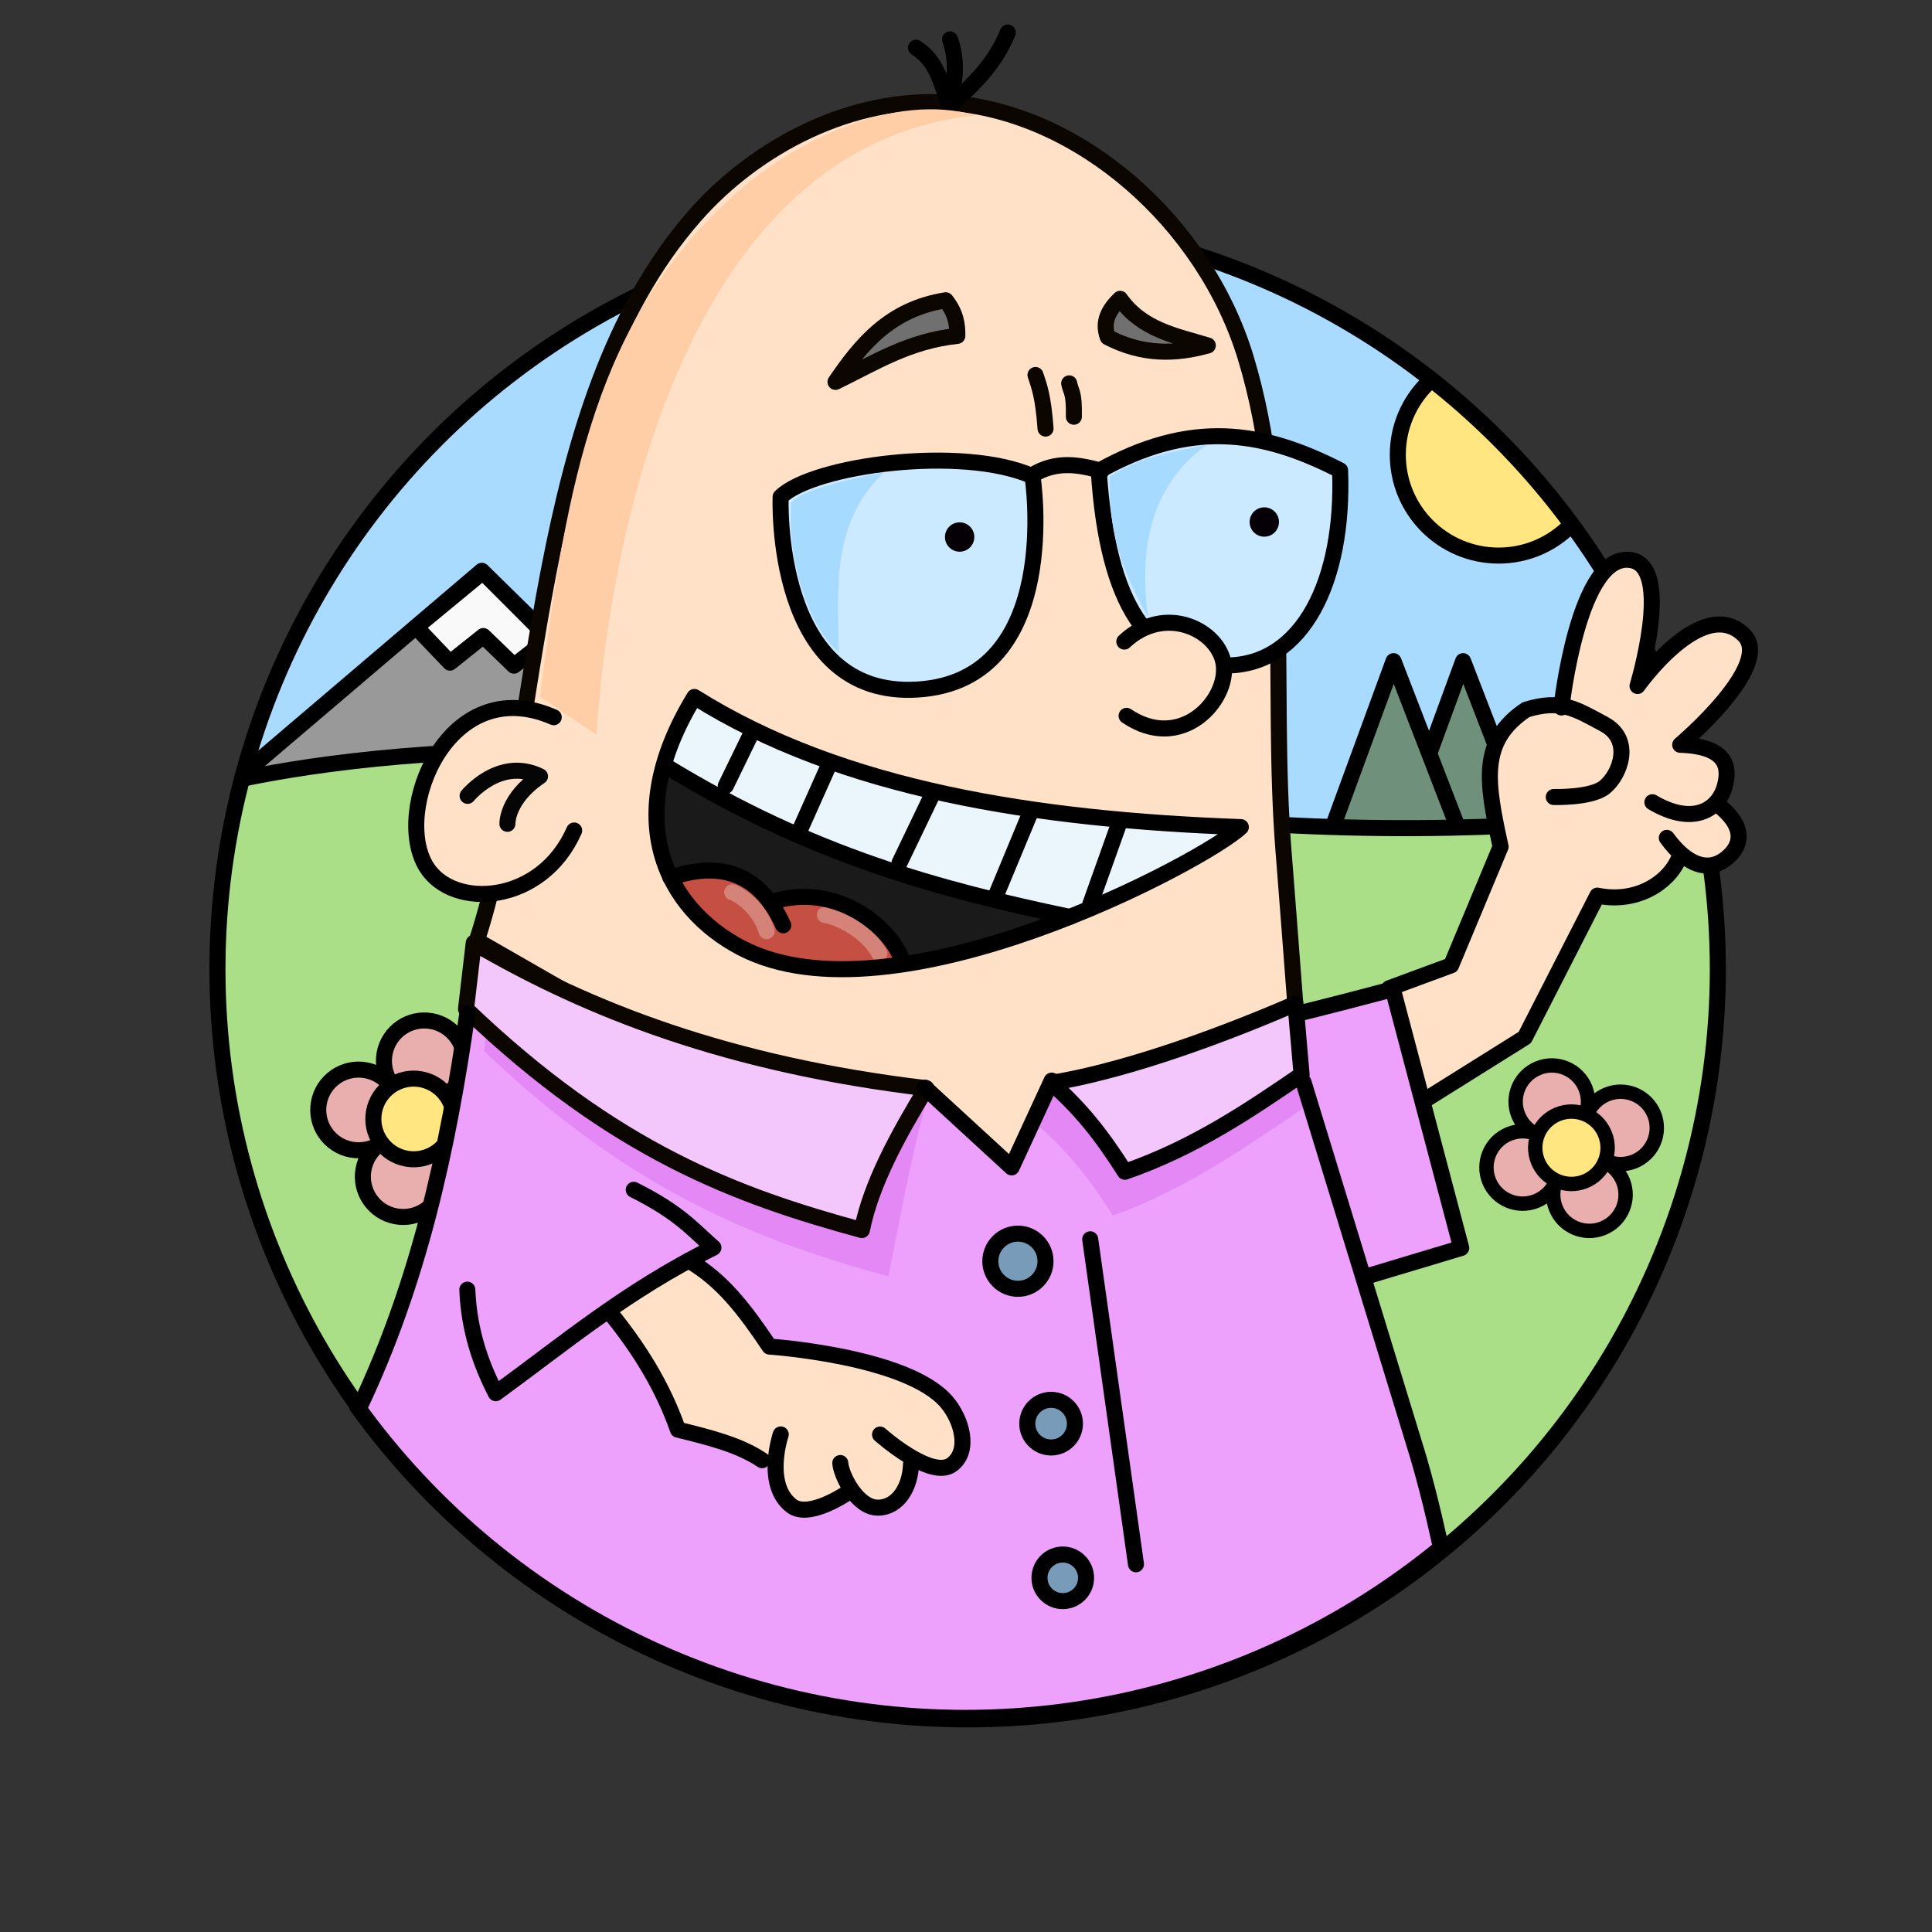 <?xml version="1.0" encoding="UTF-8" standalone="no"?>
<!-- Created with Inkscape (http://www.inkscape.org/) -->

<svg
   width="147.274mm"
   height="147.274mm"
   viewBox="0 0 147.274 147.274"
   version="1.1"
   id="svg5"
   inkscape:version="1.1.2 (0a00cf5339, 2022-02-04)"
   sodipodi:docname="berglund-v2-20230718.svg"
   inkscape:export-filename="/home/blund/mount/cubeatic/drawings/20220828-berglund/berglund-v2-20230718.png"
   inkscape:export-xdpi="344.92999"
   inkscape:export-ydpi="344.92999"
   xmlns:inkscape="http://www.inkscape.org/namespaces/inkscape"
   xmlns:sodipodi="http://sodipodi.sourceforge.net/DTD/sodipodi-0.dtd"
   xmlns="http://www.w3.org/2000/svg"
   xmlns:svg="http://www.w3.org/2000/svg">
  <rect x="0" y="0" width="147.274" height="147.274" fill="#333333" stroke="none"/>
  <sodipodi:namedview
     id="namedview7"
     pagecolor="#ffffff"
     bordercolor="#666666"
     borderopacity="1.0"
     inkscape:pageshadow="2"
     inkscape:pageopacity="1"
     inkscape:pagecheckerboard="0"
     inkscape:document-units="mm"
     showgrid="false"
     inkscape:snap-nodes="false"
     inkscape:snap-others="false"
     inkscape:zoom="1"
     inkscape:cx="142"
     inkscape:cy="264.5"
     inkscape:window-width="1566"
     inkscape:window-height="831"
     inkscape:window-x="15"
     inkscape:window-y="15"
     inkscape:window-maximized="0"
     inkscape:current-layer="layer1"
     showguides="true"
     fit-margin-top="1"
     fit-margin-left="1"
     fit-margin-right="1"
     fit-margin-bottom="1"
     lock-margins="true"
     width="147.274mm">
    <inkscape:grid
       type="xygrid"
       id="grid4972"
       originx="-27.42"
       originy="-39.213" />
  </sodipodi:namedview>
  <defs
     id="defs2">
    <inkscape:path-effect
       effect="simplify"
       id="path-effect3319"
       is_visible="true"
       lpeversion="1"
       steps="1"
       threshold="0.001"
       smooth_angles="360"
       helper_size="0"
       simplify_individual_paths="false"
       simplify_just_coalesce="false" />
    <inkscape:path-effect
       effect="simplify"
       id="path-effect3315"
       is_visible="true"
       lpeversion="1"
       steps="1"
       threshold="0.001"
       smooth_angles="360"
       helper_size="0"
       simplify_individual_paths="false"
       simplify_just_coalesce="false" />
    <inkscape:path-effect
       effect="simplify"
       id="path-effect3311"
       is_visible="true"
       lpeversion="1"
       steps="1"
       threshold="0.001"
       smooth_angles="360"
       helper_size="0"
       simplify_individual_paths="false"
       simplify_just_coalesce="false" />
    <inkscape:path-effect
       effect="simplify"
       id="path-effect3307"
       is_visible="true"
       lpeversion="1"
       steps="1"
       threshold="0.001"
       smooth_angles="360"
       helper_size="0"
       simplify_individual_paths="false"
       simplify_just_coalesce="false" />
    <inkscape:path-effect
       effect="simplify"
       id="path-effect3303"
       is_visible="true"
       lpeversion="1"
       steps="1"
       threshold="0.001"
       smooth_angles="360"
       helper_size="0"
       simplify_individual_paths="false"
       simplify_just_coalesce="false" />
    <inkscape:path-effect
       effect="simplify"
       id="path-effect3299"
       is_visible="true"
       lpeversion="1"
       steps="1"
       threshold="0.001"
       smooth_angles="360"
       helper_size="0"
       simplify_individual_paths="false"
       simplify_just_coalesce="false" />
    <inkscape:path-effect
       effect="simplify"
       id="path-effect3295"
       is_visible="true"
       lpeversion="1"
       steps="1"
       threshold="0.001"
       smooth_angles="360"
       helper_size="0"
       simplify_individual_paths="false"
       simplify_just_coalesce="false" />
    <inkscape:path-effect
       effect="simplify"
       id="path-effect3291"
       is_visible="true"
       lpeversion="1"
       steps="1"
       threshold="0.001"
       smooth_angles="360"
       helper_size="0"
       simplify_individual_paths="false"
       simplify_just_coalesce="false" />
    <inkscape:path-effect
       effect="simplify"
       id="path-effect3287"
       is_visible="true"
       lpeversion="1"
       steps="1"
       threshold="0.001"
       smooth_angles="360"
       helper_size="0"
       simplify_individual_paths="false"
       simplify_just_coalesce="false" />
    <inkscape:path-effect
       effect="simplify"
       id="path-effect3283"
       is_visible="true"
       lpeversion="1"
       steps="1"
       threshold="0.001"
       smooth_angles="360"
       helper_size="0"
       simplify_individual_paths="false"
       simplify_just_coalesce="false" />
    <inkscape:path-effect
       effect="simplify"
       id="path-effect3279"
       is_visible="true"
       lpeversion="1"
       steps="1"
       threshold="0.001"
       smooth_angles="360"
       helper_size="0"
       simplify_individual_paths="false"
       simplify_just_coalesce="false" />
    <inkscape:path-effect
       effect="simplify"
       id="path-effect3275"
       is_visible="true"
       lpeversion="1"
       steps="1"
       threshold="0.001"
       smooth_angles="360"
       helper_size="0"
       simplify_individual_paths="false"
       simplify_just_coalesce="false" />
    <inkscape:path-effect
       effect="simplify"
       id="path-effect3271"
       is_visible="true"
       lpeversion="1"
       steps="1"
       threshold="0.001"
       smooth_angles="360"
       helper_size="0"
       simplify_individual_paths="false"
       simplify_just_coalesce="false" />
    <inkscape:path-effect
       effect="simplify"
       id="path-effect3267"
       is_visible="true"
       lpeversion="1"
       steps="1"
       threshold="0.001"
       smooth_angles="360"
       helper_size="0"
       simplify_individual_paths="false"
       simplify_just_coalesce="false" />
    <inkscape:path-effect
       effect="simplify"
       id="path-effect3263"
       is_visible="true"
       lpeversion="1"
       steps="1"
       threshold="0.001"
       smooth_angles="360"
       helper_size="0"
       simplify_individual_paths="false"
       simplify_just_coalesce="false" />
    <inkscape:path-effect
       effect="simplify"
       id="path-effect3259"
       is_visible="true"
       lpeversion="1"
       steps="1"
       threshold="0.001"
       smooth_angles="360"
       helper_size="0"
       simplify_individual_paths="false"
       simplify_just_coalesce="false" />
    <inkscape:path-effect
       effect="simplify"
       id="path-effect3255"
       is_visible="true"
       lpeversion="1"
       steps="1"
       threshold="0.001"
       smooth_angles="360"
       helper_size="0"
       simplify_individual_paths="false"
       simplify_just_coalesce="false" />
    <inkscape:path-effect
       effect="simplify"
       id="path-effect3251"
       is_visible="true"
       lpeversion="1"
       steps="1"
       threshold="0.001"
       smooth_angles="360"
       helper_size="0"
       simplify_individual_paths="false"
       simplify_just_coalesce="false" />
    <inkscape:path-effect
       effect="simplify"
       id="path-effect3247"
       is_visible="true"
       lpeversion="1"
       steps="1"
       threshold="0.001"
       smooth_angles="360"
       helper_size="0"
       simplify_individual_paths="false"
       simplify_just_coalesce="false" />
    <inkscape:path-effect
       effect="simplify"
       id="path-effect3243"
       is_visible="true"
       lpeversion="1"
       steps="1"
       threshold="0.001"
       smooth_angles="360"
       helper_size="0"
       simplify_individual_paths="false"
       simplify_just_coalesce="false" />
    <inkscape:path-effect
       effect="simplify"
       id="path-effect3239"
       is_visible="true"
       lpeversion="1"
       steps="1"
       threshold="0.001"
       smooth_angles="360"
       helper_size="0"
       simplify_individual_paths="false"
       simplify_just_coalesce="false" />
    <inkscape:path-effect
       effect="simplify"
       id="path-effect3235"
       is_visible="true"
       lpeversion="1"
       steps="1"
       threshold="0.001"
       smooth_angles="360"
       helper_size="0"
       simplify_individual_paths="false"
       simplify_just_coalesce="false" />
    <inkscape:path-effect
       effect="simplify"
       id="path-effect3231"
       is_visible="true"
       lpeversion="1"
       steps="1"
       threshold="0.001"
       smooth_angles="360"
       helper_size="0"
       simplify_individual_paths="false"
       simplify_just_coalesce="false" />
    <inkscape:path-effect
       effect="simplify"
       id="path-effect3227"
       is_visible="true"
       lpeversion="1"
       steps="1"
       threshold="0.001"
       smooth_angles="360"
       helper_size="0"
       simplify_individual_paths="false"
       simplify_just_coalesce="false" />
    <inkscape:path-effect
       effect="simplify"
       id="path-effect3223"
       is_visible="true"
       lpeversion="1"
       steps="1"
       threshold="0.001"
       smooth_angles="360"
       helper_size="0"
       simplify_individual_paths="false"
       simplify_just_coalesce="false" />
    <inkscape:path-effect
       effect="simplify"
       id="path-effect3217"
       is_visible="true"
       lpeversion="1"
       steps="1"
       threshold="0.001"
       smooth_angles="360"
       helper_size="0"
       simplify_individual_paths="false"
       simplify_just_coalesce="false" />
    <inkscape:path-effect
       effect="simplify"
       id="path-effect3211"
       is_visible="true"
       lpeversion="1"
       steps="1"
       threshold="0.001"
       smooth_angles="360"
       helper_size="0"
       simplify_individual_paths="false"
       simplify_just_coalesce="false" />
    <inkscape:path-effect
       effect="simplify"
       id="path-effect3205"
       is_visible="true"
       lpeversion="1"
       steps="1"
       threshold="0.001"
       smooth_angles="360"
       helper_size="0"
       simplify_individual_paths="false"
       simplify_just_coalesce="false" />
    <inkscape:path-effect
       effect="spiro"
       id="path-effect3008"
       is_visible="true"
       lpeversion="1" />
    <inkscape:path-effect
       effect="simplify"
       id="path-effect3006"
       is_visible="true"
       lpeversion="1"
       steps="1"
       threshold="0.001"
       smooth_angles="360"
       helper_size="0"
       simplify_individual_paths="false"
       simplify_just_coalesce="false" />
    <inkscape:path-effect
       effect="simplify"
       id="path-effect3000"
       is_visible="true"
       lpeversion="1"
       steps="1"
       threshold="0.001"
       smooth_angles="360"
       helper_size="0"
       simplify_individual_paths="false"
       simplify_just_coalesce="false" />
    <inkscape:path-effect
       effect="simplify"
       id="path-effect2994"
       is_visible="true"
       lpeversion="1"
       steps="1"
       threshold="0.001"
       smooth_angles="360"
       helper_size="0"
       simplify_individual_paths="false"
       simplify_just_coalesce="false" />
    <inkscape:path-effect
       effect="simplify"
       id="path-effect2701"
       is_visible="true"
       lpeversion="1"
       steps="1"
       threshold="0.001"
       smooth_angles="360"
       helper_size="0"
       simplify_individual_paths="false"
       simplify_just_coalesce="false" />
    <inkscape:path-effect
       effect="simplify"
       id="path-effect2695"
       is_visible="true"
       lpeversion="1"
       steps="1"
       threshold="0.001"
       smooth_angles="360"
       helper_size="0"
       simplify_individual_paths="false"
       simplify_just_coalesce="false" />
    <inkscape:path-effect
       effect="simplify"
       id="path-effect2689"
       is_visible="true"
       lpeversion="1"
       steps="1"
       threshold="0.001"
       smooth_angles="360"
       helper_size="0"
       simplify_individual_paths="false"
       simplify_just_coalesce="false" />
    <inkscape:path-effect
       effect="simplify"
       id="path-effect2683"
       is_visible="true"
       lpeversion="1"
       steps="1"
       threshold="0.001"
       smooth_angles="360"
       helper_size="0"
       simplify_individual_paths="false"
       simplify_just_coalesce="false" />
    <inkscape:path-effect
       effect="simplify"
       id="path-effect2677"
       is_visible="true"
       lpeversion="1"
       steps="1"
       threshold="0.001"
       smooth_angles="360"
       helper_size="0"
       simplify_individual_paths="false"
       simplify_just_coalesce="false" />
    <inkscape:path-effect
       effect="simplify"
       id="path-effect2671"
       is_visible="true"
       lpeversion="1"
       steps="1"
       threshold="0.001"
       smooth_angles="360"
       helper_size="0"
       simplify_individual_paths="false"
       simplify_just_coalesce="false" />
    <inkscape:path-effect
       effect="simplify"
       id="path-effect2665"
       is_visible="true"
       lpeversion="1"
       steps="1"
       threshold="0.001"
       smooth_angles="360"
       helper_size="0"
       simplify_individual_paths="false"
       simplify_just_coalesce="false" />
    <inkscape:path-effect
       effect="simplify"
       id="path-effect2659"
       is_visible="true"
       lpeversion="1"
       steps="1"
       threshold="0.001"
       smooth_angles="360"
       helper_size="0"
       simplify_individual_paths="false"
       simplify_just_coalesce="false" />
    <inkscape:path-effect
       effect="simplify"
       id="path-effect2653"
       is_visible="true"
       lpeversion="1"
       steps="1"
       threshold="0.001"
       smooth_angles="360"
       helper_size="0"
       simplify_individual_paths="false"
       simplify_just_coalesce="false" />
    <inkscape:path-effect
       effect="simplify"
       id="path-effect2647"
       is_visible="true"
       lpeversion="1"
       steps="1"
       threshold="0.001"
       smooth_angles="360"
       helper_size="0"
       simplify_individual_paths="false"
       simplify_just_coalesce="false" />
    <inkscape:path-effect
       effect="simplify"
       id="path-effect2641"
       is_visible="true"
       lpeversion="1"
       steps="1"
       threshold="0.001"
       smooth_angles="360"
       helper_size="0"
       simplify_individual_paths="false"
       simplify_just_coalesce="false" />
    <inkscape:path-effect
       effect="simplify"
       id="path-effect2635"
       is_visible="true"
       lpeversion="1"
       steps="1"
       threshold="0.001"
       smooth_angles="360"
       helper_size="0"
       simplify_individual_paths="false"
       simplify_just_coalesce="false" />
    <inkscape:path-effect
       effect="simplify"
       id="path-effect2629"
       is_visible="true"
       lpeversion="1"
       steps="1"
       threshold="0.001"
       smooth_angles="360"
       helper_size="0"
       simplify_individual_paths="false"
       simplify_just_coalesce="false" />
    <inkscape:path-effect
       effect="simplify"
       id="path-effect2623"
       is_visible="true"
       lpeversion="1"
       steps="1"
       threshold="0.001"
       smooth_angles="360"
       helper_size="0"
       simplify_individual_paths="false"
       simplify_just_coalesce="false" />
    <inkscape:path-effect
       effect="simplify"
       id="path-effect2617"
       is_visible="true"
       lpeversion="1"
       steps="1"
       threshold="0.001"
       smooth_angles="360"
       helper_size="0"
       simplify_individual_paths="false"
       simplify_just_coalesce="false" />
    <inkscape:path-effect
       effect="simplify"
       id="path-effect2611"
       is_visible="true"
       lpeversion="1"
       steps="1"
       threshold="0.001"
       smooth_angles="360"
       helper_size="0"
       simplify_individual_paths="false"
       simplify_just_coalesce="false" />
    <inkscape:path-effect
       effect="simplify"
       id="path-effect2534"
       is_visible="true"
       lpeversion="1"
       steps="1"
       threshold="0.001"
       smooth_angles="360"
       helper_size="0"
       simplify_individual_paths="false"
       simplify_just_coalesce="false" />
    <inkscape:path-effect
       effect="simplify"
       id="path-effect2508"
       is_visible="true"
       lpeversion="1"
       steps="1"
       threshold="0.001"
       smooth_angles="360"
       helper_size="0"
       simplify_individual_paths="false"
       simplify_just_coalesce="false" />
    <inkscape:path-effect
       effect="simplify"
       id="path-effect2502"
       is_visible="true"
       lpeversion="1"
       steps="1"
       threshold="0.001"
       smooth_angles="360"
       helper_size="0"
       simplify_individual_paths="false"
       simplify_just_coalesce="false" />
    <inkscape:path-effect
       effect="simplify"
       id="path-effect2496"
       is_visible="true"
       lpeversion="1"
       steps="1"
       threshold="0.001"
       smooth_angles="360"
       helper_size="0"
       simplify_individual_paths="false"
       simplify_just_coalesce="false" />
    <inkscape:path-effect
       effect="simplify"
       id="path-effect2204"
       is_visible="true"
       lpeversion="1"
       steps="1"
       threshold="0.001"
       smooth_angles="360"
       helper_size="0"
       simplify_individual_paths="false"
       simplify_just_coalesce="false" />
    <inkscape:path-effect
       effect="powerstroke"
       id="path-effect2200"
       is_visible="true"
       lpeversion="1"
       offset_points="0,4.992"
       not_jump="false"
       sort_points="true"
       interpolator_type="CubicBezierJohan"
       interpolator_beta="0.2"
       start_linecap_type="zerowidth"
       linejoin_type="extrp_arc"
       miter_limit="4"
       scale_width="1"
       end_linecap_type="zerowidth" />
    <inkscape:path-effect
       effect="simplify"
       id="path-effect2198"
       is_visible="true"
       lpeversion="1"
       steps="1"
       threshold="0.001"
       smooth_angles="360"
       helper_size="0"
       simplify_individual_paths="false"
       simplify_just_coalesce="false" />
    <inkscape:path-effect
       effect="simplify"
       id="path-effect2194"
       is_visible="true"
       lpeversion="1"
       steps="1"
       threshold="0.001"
       smooth_angles="360"
       helper_size="0"
       simplify_individual_paths="false"
       simplify_just_coalesce="false" />
    <inkscape:path-effect
       effect="simplify"
       id="path-effect2190"
       is_visible="true"
       lpeversion="1"
       steps="1"
       threshold="0.001"
       smooth_angles="360"
       helper_size="0"
       simplify_individual_paths="false"
       simplify_just_coalesce="false" />
    <inkscape:path-effect
       effect="simplify"
       id="path-effect2115"
       is_visible="true"
       lpeversion="1"
       steps="1"
       threshold="0.001"
       smooth_angles="360"
       helper_size="0"
       simplify_individual_paths="false"
       simplify_just_coalesce="false" />
    <inkscape:path-effect
       effect="simplify"
       id="path-effect2111"
       is_visible="true"
       lpeversion="1"
       steps="1"
       threshold="0"
       smooth_angles="360"
       helper_size="0"
       simplify_individual_paths="false"
       simplify_just_coalesce="false" />
    <inkscape:path-effect
       effect="simplify"
       id="path-effect2107"
       is_visible="true"
       lpeversion="1"
       steps="1"
       threshold="0"
       smooth_angles="360"
       helper_size="0"
       simplify_individual_paths="false"
       simplify_just_coalesce="false" />
    <inkscape:path-effect
       effect="simplify"
       id="path-effect1007"
       is_visible="true"
       lpeversion="1"
       steps="1"
       threshold="0"
       smooth_angles="360"
       helper_size="0"
       simplify_individual_paths="false"
       simplify_just_coalesce="false" />
    <clipPath
       clipPathUnits="userSpaceOnUse"
       id="clipPath7173">
      <path
         style="opacity:1;fill:#eea1fc;fill-opacity:1;fill-rule:evenodd;stroke:none;stroke-width:1.294;stroke-linecap:round;stroke-linejoin:round;stroke-miterlimit:4;stroke-dasharray:none;stroke-opacity:1"
         d="m 52.787,150.95 5.282,-9.096 2.438,-8.864 3.33,-16.138 25.037,8.645 9.128,-1.22 6.67,5.991 3.296,-6.594 18.76,0.158 6.242,20.383 3.537,11.231 1.256,5.793 -21.748,17.357 -36.165,-4.326 c 0,0 -19.104,-10.153 -19.407,-11.101 -0.302,-0.948 -7.654,-12.22 -7.654,-12.22 z"
         id="path7175"
         sodipodi:nodetypes="ccccccccccccccsc" />
    </clipPath>
    <clipPath
       clipPathUnits="userSpaceOnUse"
       id="clipPath35691">
      <circle
         style="opacity:1;fill:none;fill-opacity:1;stroke:#000000;stroke-width:1.294;stroke-linecap:round;stroke-linejoin:round;stroke-miterlimit:4;stroke-dasharray:none;stroke-opacity:1"
         id="circle35693"
         r="57.045"
         cy="310.552"
         cx="101.177" />
    </clipPath>
  </defs>
  <g
     inkscape:label="Layer 1"
     inkscape:groupmode="layer"
     id="layer1"
     transform="translate(-27.42,-39.213)">
    <g
       id="g33264"
       transform="matrix(1.002,0,0,1.002,-0.246,-197.602)"
       clip-path="url(#clipPath35691)"
       style="stroke-width:0.943">
      <rect
         style="fill:#a9daff;fill-opacity:1;fill-rule:evenodd;stroke:none;stroke-width:1.22;stroke-linecap:round;stroke-linejoin:round;stroke-miterlimit:4;stroke-dasharray:none;stroke-opacity:1"
         id="rect27754"
         width="122.968"
         height="66.141"
         x="41.468"
         y="233.849" />
      <path
         style="fill:#6f917c;fill-rule:evenodd;stroke:#000000;stroke-width:1.22;stroke-linecap:round;stroke-linejoin:round;stroke-miterlimit:4;stroke-dasharray:none;stroke-opacity:1"
         d="m 134.317,299.19 4.601,-12.55 4.878,12.626"
         id="path32685" />
      <path
         style="fill:#6f917c;fill-rule:evenodd;stroke:#000000;stroke-width:1.22;stroke-linecap:round;stroke-linejoin:round;stroke-miterlimit:4;stroke-dasharray:none;stroke-opacity:1"
         d="m 129.025,299.19 4.601,-12.55 4.878,12.626"
         id="path27166" />
      <path
         style="fill:#999999;fill-rule:evenodd;stroke:#000000;stroke-width:1.22;stroke-linecap:round;stroke-linejoin:round;stroke-miterlimit:4;stroke-dasharray:none;stroke-opacity:1"
         d="m 45.93,295.381 18.336,-15.614 13.888,13.634"
         id="path27158"
         sodipodi:nodetypes="ccc" />
      <path
         style="fill:#f9f9f9;fill-rule:evenodd;stroke:#000000;stroke-width:1.22;stroke-linecap:round;stroke-linejoin:round;stroke-miterlimit:4;stroke-dasharray:none;stroke-opacity:1"
         d="m 69.379,284.902 -2.667,2.081 -2.331,-2.253 -2.538,2.023 -2.578,-2.703 5.074,-4.19 z"
         id="path27164"
         sodipodi:nodetypes="ccccccc" />
      <path
         style="fill:#aade87;fill-rule:evenodd;stroke:none;stroke-width:1.22;stroke-linecap:round;stroke-linejoin:round;stroke-miterlimit:4;stroke-dasharray:none;stroke-opacity:1"
         d="m 164.576,296.647 c 0,0 -26.715,6.294 -61.204,0 -38.902,-7.099 -61.204,0 -61.204,0 l -1.009,55.848 125.737,1.404 z"
         id="path27509"
         sodipodi:nodetypes="csc" />
      <path
         style="fill:none;fill-rule:evenodd;stroke:#000000;stroke-width:1.22;stroke-linecap:round;stroke-linejoin:round;stroke-miterlimit:4;stroke-dasharray:none;stroke-opacity:1"
         d="m 42.115,296.548 c 0,0 22.302,-7.099 61.204,0 34.489,6.294 61.204,0 61.204,0"
         id="path26125"
         sodipodi:nodetypes="csc" />
      <g
         id="g33595"
         transform="rotate(10.316,-132.292,708.308)"
         style="stroke-width:0.943">
        <circle
           style="fill:#e9afaf;fill-opacity:1;fill-rule:evenodd;stroke:#000000;stroke-width:1.22;stroke-linecap:round;stroke-linejoin:round;stroke-miterlimit:4;stroke-dasharray:none;stroke-opacity:1"
           id="circle33544"
           cx="-9.026"
           cy="293.527"
           r="3.069" />
        <circle
           style="fill:#e9afaf;fill-opacity:1;fill-rule:evenodd;stroke:#000000;stroke-width:1.22;stroke-linecap:round;stroke-linejoin:round;stroke-miterlimit:4;stroke-dasharray:none;stroke-opacity:1"
           id="circle33546"
           cx="-17.532"
           cy="293.527"
           r="3.069" />
        <circle
           style="fill:#e9afaf;fill-opacity:1;fill-rule:evenodd;stroke:#000000;stroke-width:1.22;stroke-linecap:round;stroke-linejoin:round;stroke-miterlimit:4;stroke-dasharray:none;stroke-opacity:1"
           id="circle33548"
           cx="-13.285"
           cy="288.955"
           r="3.069" />
        <circle
           style="fill:#e9afaf;fill-opacity:1;fill-rule:evenodd;stroke:#000000;stroke-width:1.22;stroke-linecap:round;stroke-linejoin:round;stroke-miterlimit:4;stroke-dasharray:none;stroke-opacity:1"
           id="circle33550"
           cx="-13.285"
           cy="297.911"
           r="3.069" />
        <circle
           style="fill:#ffe680;fill-opacity:1;fill-rule:evenodd;stroke:#000000;stroke-width:1.22;stroke-linecap:round;stroke-linejoin:round;stroke-miterlimit:4;stroke-dasharray:none;stroke-opacity:1"
           id="path33319"
           cx="-13.285"
           cy="293.451"
           r="3.069" />
      </g>
      <g
         id="g35683"
         transform="matrix(0.336,0.832,-0.832,0.336,395.775,236.114)"
         style="stroke-width:0.943">
        <circle
           style="fill:#e9afaf;fill-opacity:1;fill-rule:evenodd;stroke:#000000;stroke-width:1.22;stroke-linecap:round;stroke-linejoin:round;stroke-miterlimit:4;stroke-dasharray:none;stroke-opacity:1"
           id="circle35673"
           cx="-9.026"
           cy="293.527"
           r="3.069" />
        <circle
           style="fill:#e9afaf;fill-opacity:1;fill-rule:evenodd;stroke:#000000;stroke-width:1.22;stroke-linecap:round;stroke-linejoin:round;stroke-miterlimit:4;stroke-dasharray:none;stroke-opacity:1"
           id="circle35675"
           cx="-17.532"
           cy="293.527"
           r="3.069" />
        <circle
           style="fill:#e9afaf;fill-opacity:1;fill-rule:evenodd;stroke:#000000;stroke-width:1.22;stroke-linecap:round;stroke-linejoin:round;stroke-miterlimit:4;stroke-dasharray:none;stroke-opacity:1"
           id="circle35677"
           cx="-13.285"
           cy="288.955"
           r="3.069" />
        <circle
           style="fill:#e9afaf;fill-opacity:1;fill-rule:evenodd;stroke:#000000;stroke-width:1.22;stroke-linecap:round;stroke-linejoin:round;stroke-miterlimit:4;stroke-dasharray:none;stroke-opacity:1"
           id="circle35679"
           cx="-13.285"
           cy="297.911"
           r="3.069" />
        <circle
           style="fill:#ffe680;fill-opacity:1;fill-rule:evenodd;stroke:#000000;stroke-width:1.22;stroke-linecap:round;stroke-linejoin:round;stroke-miterlimit:4;stroke-dasharray:none;stroke-opacity:1"
           id="circle35681"
           cx="-13.285"
           cy="293.451"
           r="3.069" />
      </g>
      <circle
         style="fill:#ffe680;fill-opacity:1;fill-rule:evenodd;stroke:#000000;stroke-width:1.22;stroke-linecap:round;stroke-linejoin:round;stroke-miterlimit:4;stroke-dasharray:none;stroke-opacity:1"
         id="path35741"
         cx="141.62"
         cy="270.94"
         r="7.669" />
    </g>
    <circle
       style="opacity:1;fill:none;fill-opacity:1;stroke:#000000;stroke-width:1.223;stroke-linecap:round;stroke-linejoin:round;stroke-miterlimit:4;stroke-dasharray:none;stroke-opacity:1"
       id="circle33215"
       r="57.186"
       cy="113.095"
       cx="101.182" />
    <path
       style="opacity:1;fill:#ffe1c7;fill-opacity:1;fill-rule:evenodd;stroke:none;stroke-width:1.223;stroke-linecap:round;stroke-linejoin:round;stroke-miterlimit:4;stroke-dasharray:none;stroke-opacity:1"
       d="m 133.809,114.813 4.535,-1.942 3.524,-9.028 -1.102,-5.188 1.372,-4.255 2.191,-1.245 2.139,-0.18 1.373,-7.199 2.523,-3.615 2.029,-0.09 1.068,1.614 -0.751,6.824 3.956,-3.418 3.181,0.058 1.231,1.528 -1.318,3.212 -4.161,4.327 2.653,0.294 0.871,1.576 -0.786,2.297 1.829,2.439 -1.098,1.942 -1.759,0.518 -1.603,-0.789 -1.982,2.381 -1.778,0.637 -2.616,0.102 -5.642,11.064 -8.602,5.025 z"
       id="path304939" />
    <path
       style="opacity:1;fill:#eea1fc;fill-opacity:1;stroke:#000000;stroke-width:1.223;stroke-linecap:round;stroke-linejoin:round;stroke-miterlimit:4;stroke-dasharray:none;stroke-opacity:1"
       d="m 126.05,116.526 c 0.572,-0.058 7.542,-1.908 7.542,-1.908 l 5.215,19.727 -8.189,2.459"
       id="path121550" />
    <path
       style="fill:#ffe1c7;fill-opacity:1;fill-rule:evenodd;stroke:#0c0600;stroke-width:1.223;stroke-linecap:butt;stroke-linejoin:miter;stroke-miterlimit:4;stroke-dasharray:none;stroke-opacity:1"
       d="m 63.771,110.912 c 5.089,-15.629 3.927,-40.793 16.602,-55.238 4.714,-5.372 12.055,-9.15 19.347,-8.627 9.965,0.714 19.516,9.104 22.654,19.415 3.61,11.861 1.905,25.209 2.883,37.568 0.494,6.246 1.414,18.477 1.414,18.477 l -26.021,9.571 z"
       id="path3807"
       sodipodi:nodetypes="cssssccc" />
    <path
       style="opacity:1;fill:#1a1a1a;fill-opacity:1;fill-rule:evenodd;stroke:none;stroke-width:1.223;stroke-linecap:round;stroke-linejoin:round;stroke-miterlimit:4;stroke-dasharray:none;stroke-opacity:1"
       d="m 80.584,92.664 11.758,5.232 11.7,2.919 17.778,1.46 -4.024,2.84 -10.104,4.457 -9.139,2.754 -6.922,0.913 -6.111,-0.951 -4.99,-3.125 -3.134,-5.282 0.263,-5.112 1.44,-4.414 z"
       id="path336664" />
    <path
       style="opacity:1;fill:#ebf5fc;fill-opacity:1;fill-rule:evenodd;stroke:none;stroke-width:1.223;stroke-linecap:round;stroke-linejoin:round;stroke-miterlimit:4;stroke-dasharray:none;stroke-opacity:1"
       d="m 80.375,92.666 12.546,5.444 13.771,3.126 14.733,1.182 -7.31,4.554 -5.953,2.309 -13.026,-3.594 -6.37,-2.498 -10.811,-5.357 z"
       id="path324218" />
    <circle
       style="opacity:1;fill:#eea1fc;fill-opacity:1;stroke:#000000;stroke-width:1.22;stroke-linecap:round;stroke-linejoin:round;stroke-miterlimit:4;stroke-dasharray:none;stroke-opacity:1"
       id="path125462"
       r="57.045"
       cy="114.933"
       cx="101.057"
       clip-path="url(#clipPath7173)"
       transform="matrix(1.002,0,0,1.002,-0.246,-2.158)" />
    <path
       style="opacity:1;fill:#e388f5;fill-opacity:1;stroke:none;stroke-width:1.223;stroke-linecap:round;stroke-linejoin:round;stroke-miterlimit:4;stroke-dasharray:none;stroke-opacity:1"
       d="m 106.64,125.093 c 0.528,-1.955 -1.29,-2.231 1.949,-3.127 3.239,-0.896 13.181,-1.399 16.659,-2.904 l 1.589,4.582 c -3.887,2.649 -9.216,6.363 -14.592,8.226 -1.806,-2.845 -3.344,-4.77 -5.606,-6.778 z"
       id="path350953"
       sodipodi:nodetypes="cscccc" />
    <path
       style="font-variation-settings:normal;opacity:1;fill:#e388f5;fill-opacity:1;stroke:none;stroke-width:1.223;stroke-linecap:round;stroke-linejoin:round;stroke-miterlimit:4;stroke-dasharray:none;stroke-dashoffset:0;stroke-opacity:1;stop-color:#000000;stop-opacity:1"
       d="m 64.326,119.34 0.589,-5.04 c 8.781,5.135 18.03,7.133 33.105,8.932 -1.136,4.073 -2.164,9.729 -2.879,13.271 -9.468,-2.576 -19.455,-6.281 -30.815,-17.163 z"
       id="path345885"
       sodipodi:nodetypes="ccccc" />
    <path
       style="fill:#ffe1c7;fill-opacity:1;stroke:#000000;stroke-width:1.223;stroke-linecap:round;stroke-linejoin:round;stroke-miterlimit:4;stroke-dasharray:none;stroke-opacity:1"
       d="m 69.629,93.887 c -8.043,-3.527 -12.331,7.15 -9.71,11.398 2.031,3.291 8.792,2.877 11.268,-2.764"
       id="path3809"
       sodipodi:nodetypes="csc" />
    <path
       style="fill:none;fill-opacity:1;stroke:#050505;stroke-width:1.223;stroke-linecap:round;stroke-linejoin:round;stroke-miterlimit:4;stroke-dasharray:none;stroke-opacity:1"
       d="m 63.065,99.879 c 0,0 2.442,-3.003 5.518,-1.489 -2.556,1.723 -2.483,3.622 -2.483,3.622"
       id="path3811"
       sodipodi:nodetypes="ccc" />
    <path
       style="fill:none;stroke:#000000;stroke-width:1.223;stroke-linecap:round;stroke-linejoin:round;stroke-miterlimit:4;stroke-dasharray:none;stroke-opacity:1"
       d="m 97.25,42.852 c 1.582,0.994 1.929,2.712 2.488,4.306 0.533,-1.662 0.68,-3.313 0.101,-4.941"
       id="path114760"
       sodipodi:nodetypes="ccc" />
    <path
       style="fill:none;stroke:#000000;stroke-width:1.223;stroke-linecap:round;stroke-linejoin:round;stroke-miterlimit:4;stroke-dasharray:none;stroke-opacity:1"
       d="m 99.825,47.27 c 1.712,-1.544 3.409,-3.108 4.417,-5.575"
       id="path114762"
       sodipodi:nodetypes="cc" />
    <path
       style="fill:#cbe9ff;fill-opacity:1;stroke:#000000;stroke-width:1.223;stroke-linecap:round;stroke-linejoin:round;stroke-miterlimit:4;stroke-dasharray:none;stroke-opacity:1"
       d="m 86.927,77.088 c 2.473,-2.418 13.843,-3.952 19.201,-1.573 0,0 2.414,15.53 -8.726,16.258 C 86.29,92.499 86.927,77.088 86.927,77.088 Z"
       id="path114895"
       sodipodi:nodetypes="ccsc" />
    <path
       style="fill:#cbe9ff;fill-opacity:1;stroke:#000000;stroke-width:1.223;stroke-linecap:round;stroke-linejoin:round;stroke-miterlimit:4;stroke-dasharray:none;stroke-opacity:1"
       d="m 111.176,75.11 c 6.949,-3.873 12.35,-3.147 18.396,-0.043 0.326,8.393 -2.828,14.871 -8.683,14.874 -5.909,0.002 -9.046,-4.598 -9.713,-14.831 z"
       id="path114897"
       sodipodi:nodetypes="ccsc" />
    <path
       style="fill:none;stroke:#000000;stroke-width:1.223;stroke-linecap:round;stroke-linejoin:round;stroke-miterlimit:4;stroke-dasharray:none;stroke-opacity:1"
       d="m 106.064,75.462 c 1.898,-1.196 3.692,-0.802 5.319,-0.354"
       id="path114899"
       sodipodi:nodetypes="cc" />
    <path
       style="fill:#ffe1c7;fill-opacity:1;stroke:#000000;stroke-width:1.223;stroke-linecap:round;stroke-linejoin:round;stroke-miterlimit:4;stroke-dasharray:none;stroke-opacity:1"
       d="m 113.126,88.119 c 3.155,-2.964 7.243,-0.82 7.578,1.75 0.361,2.768 -3.273,6.719 -7.405,3.912"
       id="path114901"
       sodipodi:nodetypes="csc" />
    <path
       style="opacity:1;fill:#c44f42;fill-opacity:1;fill-rule:evenodd;stroke:none;stroke-width:1.223;stroke-linecap:round;stroke-linejoin:round;stroke-miterlimit:4;stroke-dasharray:none;stroke-opacity:1"
       d="m 78.354,106.194 4.399,-0.608 3.545,2.5 2.699,-0.388 4.305,1.051 3.056,3.957 -5.109,0.466 -5.911,-1.104 -4.121,-2.297 -3.106,-3.553 z"
       id="path304974" />
    <path
       style="opacity:1;fill:none;fill-opacity:1;fill-rule:evenodd;stroke:#d58279;stroke-width:1.223;stroke-linecap:round;stroke-linejoin:round;stroke-miterlimit:4;stroke-dasharray:none;stroke-opacity:1"
       d="m 90.301,108.959 c 0.859,0.11 3.165,1.095 4.153,2.947"
       id="path407173"
       sodipodi:nodetypes="cc" />
    <path
       style="fill:none;stroke:#000000;stroke-width:1.223;stroke-linecap:round;stroke-linejoin:round;stroke-miterlimit:4;stroke-dasharray:none;stroke-opacity:1"
       d="m 122.007,102.263 c -15.512,-0.564 -30.389,-2.834 -41.652,-9.921 -5.688,9.311 -2.18,16.11 3.561,19.118 11.65,6.104 35.483,-6.686 38.09,-9.197 z"
       id="path114903"
       sodipodi:nodetypes="ccsc" />
    <path
       style="font-variation-settings:normal;opacity:1;vector-effect:none;fill:#707070;fill-opacity:1;stroke:#0c0600;stroke-width:1.223;stroke-linecap:round;stroke-linejoin:round;stroke-miterlimit:4;stroke-dasharray:none;stroke-dashoffset:0;stroke-opacity:1;-inkscape-stroke:none;stop-color:#000000;stop-opacity:1"
       d="m 91.111,68.324 c 3.013,-1.468 5.575,-3.112 9.284,-3.507 0.019,-0.862 -0.115,-1.745 -0.884,-2.715 -4.245,0.676 -6.436,3.34 -8.401,6.221 z"
       id="path117911"
       sodipodi:nodetypes="cccc" />
    <path
       style="font-variation-settings:normal;opacity:1;vector-effect:none;fill:none;fill-opacity:1;stroke:#0c0600;stroke-width:1.223;stroke-linecap:round;stroke-linejoin:round;stroke-miterlimit:4;stroke-dasharray:none;stroke-dashoffset:0;stroke-opacity:1;-inkscape-stroke:none;stop-color:#000000;stop-opacity:1"
       d="m 107.121,71.883 c -0.179,-2.453 -0.477,-3.217 -0.767,-4.085"
       id="path117913"
       sodipodi:nodetypes="cc" />
    <path
       style="font-variation-settings:normal;opacity:1;vector-effect:none;fill:none;fill-opacity:1;stroke:#0c0600;stroke-width:1.223;stroke-linecap:round;stroke-linejoin:round;stroke-miterlimit:4;stroke-dasharray:none;stroke-dashoffset:0;stroke-opacity:1;-inkscape-stroke:none;stop-color:#000000;stop-opacity:1"
       d="m 109.279,70.98 c 0.036,-1.918 -0.217,-1.836 -0.356,-2.544"
       id="path117915"
       sodipodi:nodetypes="cc" />
    <path
       style="font-variation-settings:normal;opacity:1;vector-effect:none;fill:#707070;fill-opacity:1;stroke:#0c0600;stroke-width:1.223;stroke-linecap:round;stroke-linejoin:round;stroke-miterlimit:4;stroke-dasharray:none;stroke-dashoffset:0;stroke-opacity:1;-inkscape-stroke:none;stop-color:#000000;stop-opacity:1"
       d="m 119.49,65.547 c -2.445,0.686 -4.956,0.753 -7.624,-0.628 -0.444,-1.181 0.079,-2.099 0.937,-2.927 1.694,2.38 4.258,2.817 6.687,3.555 z"
       id="path117917"
       sodipodi:nodetypes="cccc" />
    <path
       style="font-variation-settings:normal;opacity:1;vector-effect:none;fill:#f4c7fc;fill-opacity:1;stroke:#0c0600;stroke-width:1.223;stroke-linecap:round;stroke-linejoin:round;stroke-miterlimit:4;stroke-dasharray:none;stroke-dashoffset:0;stroke-opacity:1;-inkscape-stroke:none;stop-color:#000000;stop-opacity:1"
       d="m 62.943,116.128 0.589,-5.04 c 8.781,5.135 19.429,9.279 34.503,11.079 -2.199,3.642 -4.2,7.27 -4.915,10.812 -9.468,-2.576 -18.817,-5.968 -30.177,-16.851 z"
       id="path118617"
       sodipodi:nodetypes="ccccc" />
    <path
       style="opacity:1;fill:none;fill-opacity:1;stroke:#000000;stroke-width:1.223;stroke-linecap:round;stroke-linejoin:round;stroke-miterlimit:4;stroke-dasharray:none;stroke-opacity:1"
       d="m 78.234,97.65 c 11.079,6.764 20.782,9.369 30.725,11.458"
       id="path119926"
       sodipodi:nodetypes="cc" />
    <path
       style="opacity:1;fill:none;fill-opacity:1;stroke:#000000;stroke-width:1.223;stroke-linecap:round;stroke-linejoin:round;stroke-miterlimit:4;stroke-dasharray:none;stroke-opacity:1"
       d="m 84.657,95.189 -1.912,3.93"
       id="path119928" />
    <path
       style="opacity:1;fill:none;fill-opacity:1;stroke:#000000;stroke-width:1.223;stroke-linecap:round;stroke-linejoin:round;stroke-miterlimit:4;stroke-dasharray:none;stroke-opacity:1"
       d="m 90.711,97.298 -2.375,5.32"
       id="path119930"
       sodipodi:nodetypes="cc" />
    <path
       style="opacity:1;fill:none;fill-opacity:1;stroke:#000000;stroke-width:1.223;stroke-linecap:round;stroke-linejoin:round;stroke-miterlimit:4;stroke-dasharray:none;stroke-opacity:1"
       d="M 98.556,99.637 95.995,104.976"
       id="path119932"
       sodipodi:nodetypes="cc" />
    <path
       style="opacity:1;fill:none;fill-opacity:1;stroke:#000000;stroke-width:1.223;stroke-linecap:round;stroke-linejoin:round;stroke-miterlimit:4;stroke-dasharray:none;stroke-opacity:1"
       d="m 105.936,101.223 -2.61,6.285"
       id="path119934"
       sodipodi:nodetypes="cc" />
    <path
       style="opacity:1;fill:none;fill-opacity:1;stroke:#000000;stroke-width:1.223;stroke-linecap:round;stroke-linejoin:round;stroke-miterlimit:4;stroke-dasharray:none;stroke-opacity:1"
       d="m 112.753,101.907 -2.221,6.227"
       id="path119936" />
    <path
       style="opacity:1;fill:none;fill-opacity:1;stroke:#000000;stroke-width:1.223;stroke-linecap:round;stroke-linejoin:round;stroke-miterlimit:4;stroke-dasharray:none;stroke-opacity:1"
       d="m 78.528,106.113 c 4.175,-1.409 6.954,-0.026 8.595,3.633"
       id="path120336"
       sodipodi:nodetypes="cc" />
    <path
       style="opacity:1;fill:none;fill-opacity:1;stroke:#000000;stroke-width:1.223;stroke-linecap:round;stroke-linejoin:round;stroke-miterlimit:4;stroke-dasharray:none;stroke-opacity:1"
       d="m 86.132,108.007 c 5.075,-1.703 9.372,2.04 10.096,4.557"
       id="path120338"
       sodipodi:nodetypes="cc" />
    <circle
       style="opacity:1;fill:#789bb9;fill-opacity:1;stroke:#000000;stroke-width:1.223;stroke-linecap:round;stroke-linejoin:round;stroke-miterlimit:4;stroke-dasharray:none;stroke-opacity:1"
       id="path120647"
       cx="105.015"
       cy="135.354"
       r="2.103" />
    <circle
       style="opacity:1;fill:#789bb9;fill-opacity:1;stroke:#000000;stroke-width:1.223;stroke-linecap:round;stroke-linejoin:round;stroke-miterlimit:4;stroke-dasharray:none;stroke-opacity:1"
       id="path120649"
       cx="107.545"
       cy="147.737"
       r="1.816" />
    <circle
       style="opacity:1;fill:#789bb9;fill-opacity:1;stroke:#000000;stroke-width:1.223;stroke-linecap:round;stroke-linejoin:round;stroke-miterlimit:4;stroke-dasharray:none;stroke-opacity:1"
       id="path120651"
       cx="108.434"
       cy="159.488"
       r="1.776" />
    <path
       style="opacity:1;fill:none;fill-opacity:1;stroke:#000000;stroke-width:1.223;stroke-linecap:round;stroke-linejoin:round;stroke-miterlimit:4;stroke-dasharray:none;stroke-opacity:1"
       d="m 110.525,133.682 3.489,24.773"
       id="path120686" />
    <path
       style="opacity:1;fill:#ffe1c7;fill-opacity:1;fill-rule:evenodd;stroke:none;stroke-width:1.223;stroke-linecap:round;stroke-linejoin:round;stroke-miterlimit:4;stroke-dasharray:none;stroke-opacity:1"
       d="m 78.169,134.859 2.2,0.844 3.481,2.556 2.289,3.791 4.822,0.475 6.038,1.723 3.157,2.425 0.868,2.645 -1.139,1.861 -2.811,-0.523 -0.741,2.659 -2.227,0.865 -1.833,-1.22 -3.254,1.431 -2.065,-0.987 -0.763,-2.752 -7.189,-2.597 -2.718,-5.63 -4.12,-4.849 z"
       id="path297675" />
    <path
       style="opacity:1;fill:#eea1fc;fill-opacity:1;stroke:#000000;stroke-width:1.223;stroke-linecap:round;stroke-linejoin:round;stroke-miterlimit:4;stroke-dasharray:none;stroke-opacity:1"
       d="m 75.73,129.91 c 3.462,1.728 4.487,3.018 6.074,4.409 -6.641,3.298 -11.361,7.289 -16.59,11.096 -1.201,-2.33 -2.05,-4.882 -2.17,-7.892"
       id="path120688"
       sodipodi:nodetypes="cccc" />
    <path
       style="opacity:1;fill:none;fill-opacity:1;stroke:#000000;stroke-width:1.223;stroke-linecap:round;stroke-linejoin:round;stroke-miterlimit:4;stroke-dasharray:none;stroke-opacity:1"
       d="m 97.919,122.121 6.618,6.08 3.053,-6.616"
       id="path121353" />
    <path
       style="opacity:1;fill:none;fill-opacity:1;stroke:#000000;stroke-width:1.223;stroke-linecap:round;stroke-linejoin:round;stroke-miterlimit:4;stroke-dasharray:none;stroke-opacity:1"
       d="m 126.786,121.708 8.736,28.536 c 0.977,3.303 1.736,6.949 1.736,6.949"
       id="path121552"
       sodipodi:nodetypes="ccc" />
    <path
       style="opacity:1;fill:none;fill-opacity:1;stroke:#000000;stroke-width:1.223;stroke-linecap:round;stroke-linejoin:round;stroke-miterlimit:4;stroke-dasharray:none;stroke-opacity:1"
       d="m 133.321,114.542 4.717,-1.743 3.771,-9.041 c -1.08,-4.934 -1.638,-8.044 1.932,-10.445 2.678,-0.825 3.804,-0.052 5.944,1.094 2.238,1.199 1.243,3.842 0.064,4.809 -1.02,0.837 -3.887,0.753 -3.887,0.753"
       id="path121554"
       sodipodi:nodetypes="ccccssc" />
    <path
       style="opacity:1;fill:none;fill-opacity:1;stroke:#000000;stroke-width:1.223;stroke-linecap:round;stroke-linejoin:round;stroke-miterlimit:4;stroke-dasharray:none;stroke-opacity:1"
       d="m 146.447,93.144 c 0,0 1.31,-12.049 5.374,-11.221 3.133,0.639 0.426,9.582 0.426,9.582 0,0 4.951,-7.012 8.108,-3.889 2.328,2.303 -4.855,8.371 -4.855,8.371 3.541,0.114 3.804,1.674 3.396,3.167 -0.497,1.816 -2.444,3.029 -5.517,1.213"
       id="path121556"
       sodipodi:nodetypes="cscscsc" />
    <path
       style="opacity:1;fill:none;fill-opacity:1;stroke:#000000;stroke-width:1.223;stroke-linecap:round;stroke-linejoin:round;stroke-miterlimit:4;stroke-dasharray:none;stroke-opacity:1"
       d="m 158.288,100.494 c 2.459,1.87 1.772,3.379 0.627,4.228 -1.298,0.963 -2.893,0.476 -4.435,-1.639"
       id="path121558"
       sodipodi:nodetypes="csc" />
    <path
       style="opacity:1;fill:none;fill-opacity:1;stroke:#000000;stroke-width:1.223;stroke-linecap:round;stroke-linejoin:round;stroke-miterlimit:4;stroke-dasharray:none;stroke-opacity:1"
       d="m 155.354,104.737 c -0.842,1.867 -3.283,3.346 -6.17,2.749 l -5.528,10.813 -7.67,4.8"
       id="path121560"
       sodipodi:nodetypes="cccc" />
    <path
       style="opacity:1;fill:none;fill-opacity:1;stroke:#000000;stroke-width:1.223;stroke-linecap:round;stroke-linejoin:round;stroke-miterlimit:4;stroke-dasharray:none;stroke-opacity:1"
       d="m 79.917,135.305 c 2.576,1.495 4.27,3.739 6.162,6.556 0,0 10.537,0.713 13.52,4.241 1.14,1.348 1.801,3.702 0.385,4.757 -1.588,1.183 -5.48,-2.292 -5.48,-2.292"
       id="path123932"
       sodipodi:nodetypes="ccssc" />
    <path
       style="opacity:1;fill:none;fill-opacity:1;stroke:#000000;stroke-width:1.223;stroke-linecap:round;stroke-linejoin:round;stroke-miterlimit:4;stroke-dasharray:none;stroke-opacity:1"
       d="m 96.864,150.822 c -0.046,1.709 -0.962,3.293 -2.495,3.318 -1.603,0.026 -2.831,-2.462 -2.896,-3.401"
       id="path123934"
       sodipodi:nodetypes="csc" />
    <path
       style="opacity:1;fill:none;fill-opacity:1;stroke:#000000;stroke-width:1.223;stroke-linecap:round;stroke-linejoin:round;stroke-miterlimit:4;stroke-dasharray:none;stroke-opacity:1"
       d="m 92.035,152.998 c 0,0 -2.94,2.028 -4.27,1.009 -2.127,-1.629 -0.83,-5.449 -0.83,-5.449"
       id="path123936"
       sodipodi:nodetypes="csc" />
    <path
       style="opacity:1;fill:none;fill-opacity:1;stroke:#000000;stroke-width:1.223;stroke-linecap:round;stroke-linejoin:round;stroke-miterlimit:4;stroke-dasharray:none;stroke-opacity:1"
       d="m 85.518,150.522 c -1.779,-1.197 -4.108,-1.752 -6.42,-2.327 -1.158,-3.31 -2.973,-6.21 -5.15,-8.885"
       id="path123938"
       sodipodi:nodetypes="ccc" />
    <path
       style="opacity:1;fill:none;fill-opacity:1;stroke:#000000;stroke-width:1.223;stroke-linecap:round;stroke-linejoin:round;stroke-miterlimit:4;stroke-dasharray:none;stroke-opacity:1"
       d="m 63.046,116.459 c -1.47,10.341 -3.694,20.494 -8.245,30.069"
       id="path125789"
       sodipodi:nodetypes="cc" />
    <circle
       style="opacity:1;fill:#040005;fill-opacity:1;stroke:none;stroke-width:1.036;stroke-linecap:round;stroke-linejoin:round;stroke-miterlimit:4;stroke-dasharray:none;stroke-opacity:1"
       id="path254703"
       cx="100.572"
       cy="80.149"
       r="1.119" />
    <path
       style="opacity:1;fill:#f4c7fc;fill-opacity:1;stroke:#000000;stroke-width:1.223;stroke-linecap:round;stroke-linejoin:round;stroke-miterlimit:4;stroke-dasharray:none;stroke-opacity:1"
       d="m 107.562,121.758 c 4.877,-0.784 11.653,-3.022 18.608,-6.031 l 0.469,5.401 c -3.887,2.649 -8.096,5.545 -13.471,7.408 -1.806,-2.845 -3.344,-4.77 -5.606,-6.778 z"
       id="path119074"
       sodipodi:nodetypes="ccccc" />
    <circle
       style="opacity:1;fill:#040005;fill-opacity:1;stroke:none;stroke-width:1.036;stroke-linecap:round;stroke-linejoin:round;stroke-miterlimit:4;stroke-dasharray:none;stroke-opacity:1"
       id="circle345883"
       cx="123.796"
       cy="79.005"
       r="1.119" />
    <path
       style="opacity:1;fill:#ffcea6;fill-opacity:1;fill-rule:evenodd;stroke:none;stroke-width:1.223;stroke-linecap:round;stroke-linejoin:round;stroke-miterlimit:4;stroke-dasharray:none;stroke-opacity:1"
       d="M 68.593,92.324 C 70.604,75.883 72.899,63.426 83.526,53.955 87.948,50.015 95.439,46.2 101.827,48.004 78.02,50.49 73.527,84.537 72.902,95.243 Z"
       id="path379907"
       sodipodi:nodetypes="csccc" />
    <path
       style="opacity:1;fill:#a7daff;fill-opacity:1;fill-rule:evenodd;stroke:none;stroke-width:1.223;stroke-linecap:round;stroke-linejoin:round;stroke-miterlimit:4;stroke-dasharray:none;stroke-opacity:1"
       d="m 91.342,88.914 c -2.216,-1.834 -3.919,-6.867 -3.611,-11.378 0.876,-1.215 7.055,-2.305 7.055,-2.305 -4.061,3.924 -3.467,8.866 -3.444,13.683 z"
       id="path385522"
       sodipodi:nodetypes="cccc" />
    <path
       style="opacity:1;fill:#a7daff;fill-opacity:1;fill-rule:evenodd;stroke:none;stroke-width:1.223;stroke-linecap:round;stroke-linejoin:round;stroke-miterlimit:4;stroke-dasharray:none;stroke-opacity:1"
       d="m 114.925,86.246 c -1.509,-2.829 -3.02,-5.654 -2.915,-10.704 2.435,-1.57 4.96,-1.882 7.466,-2.46 -4.013,2.825 -5.318,7.345 -4.551,13.164 z"
       id="path392035"
       sodipodi:nodetypes="cccc" />
    <path
       style="opacity:1;fill:none;fill-opacity:1;fill-rule:evenodd;stroke:#d58279;stroke-width:1.223;stroke-linecap:round;stroke-linejoin:round;stroke-miterlimit:4;stroke-dasharray:none;stroke-opacity:1"
       d="m 83.236,107.226 c 1.022,0.383 2.258,1.646 2.622,2.972"
       id="path392565"
       sodipodi:nodetypes="cc" />
    <path
       id="circle15891"
       style="opacity:1;fill:none;stroke:none;stroke-width:1.167;stroke-linecap:round;stroke-linejoin:round"
       d="M 32.192,113.266 A 68.885,68.885 0 0 0 99.677,183.522 68.885,68.885 0 0 0 169.933,116.036 68.885,68.885 0 0 0 102.447,45.781 68.885,68.885 0 0 0 32.192,113.266 Z" />
  </g>
</svg>
